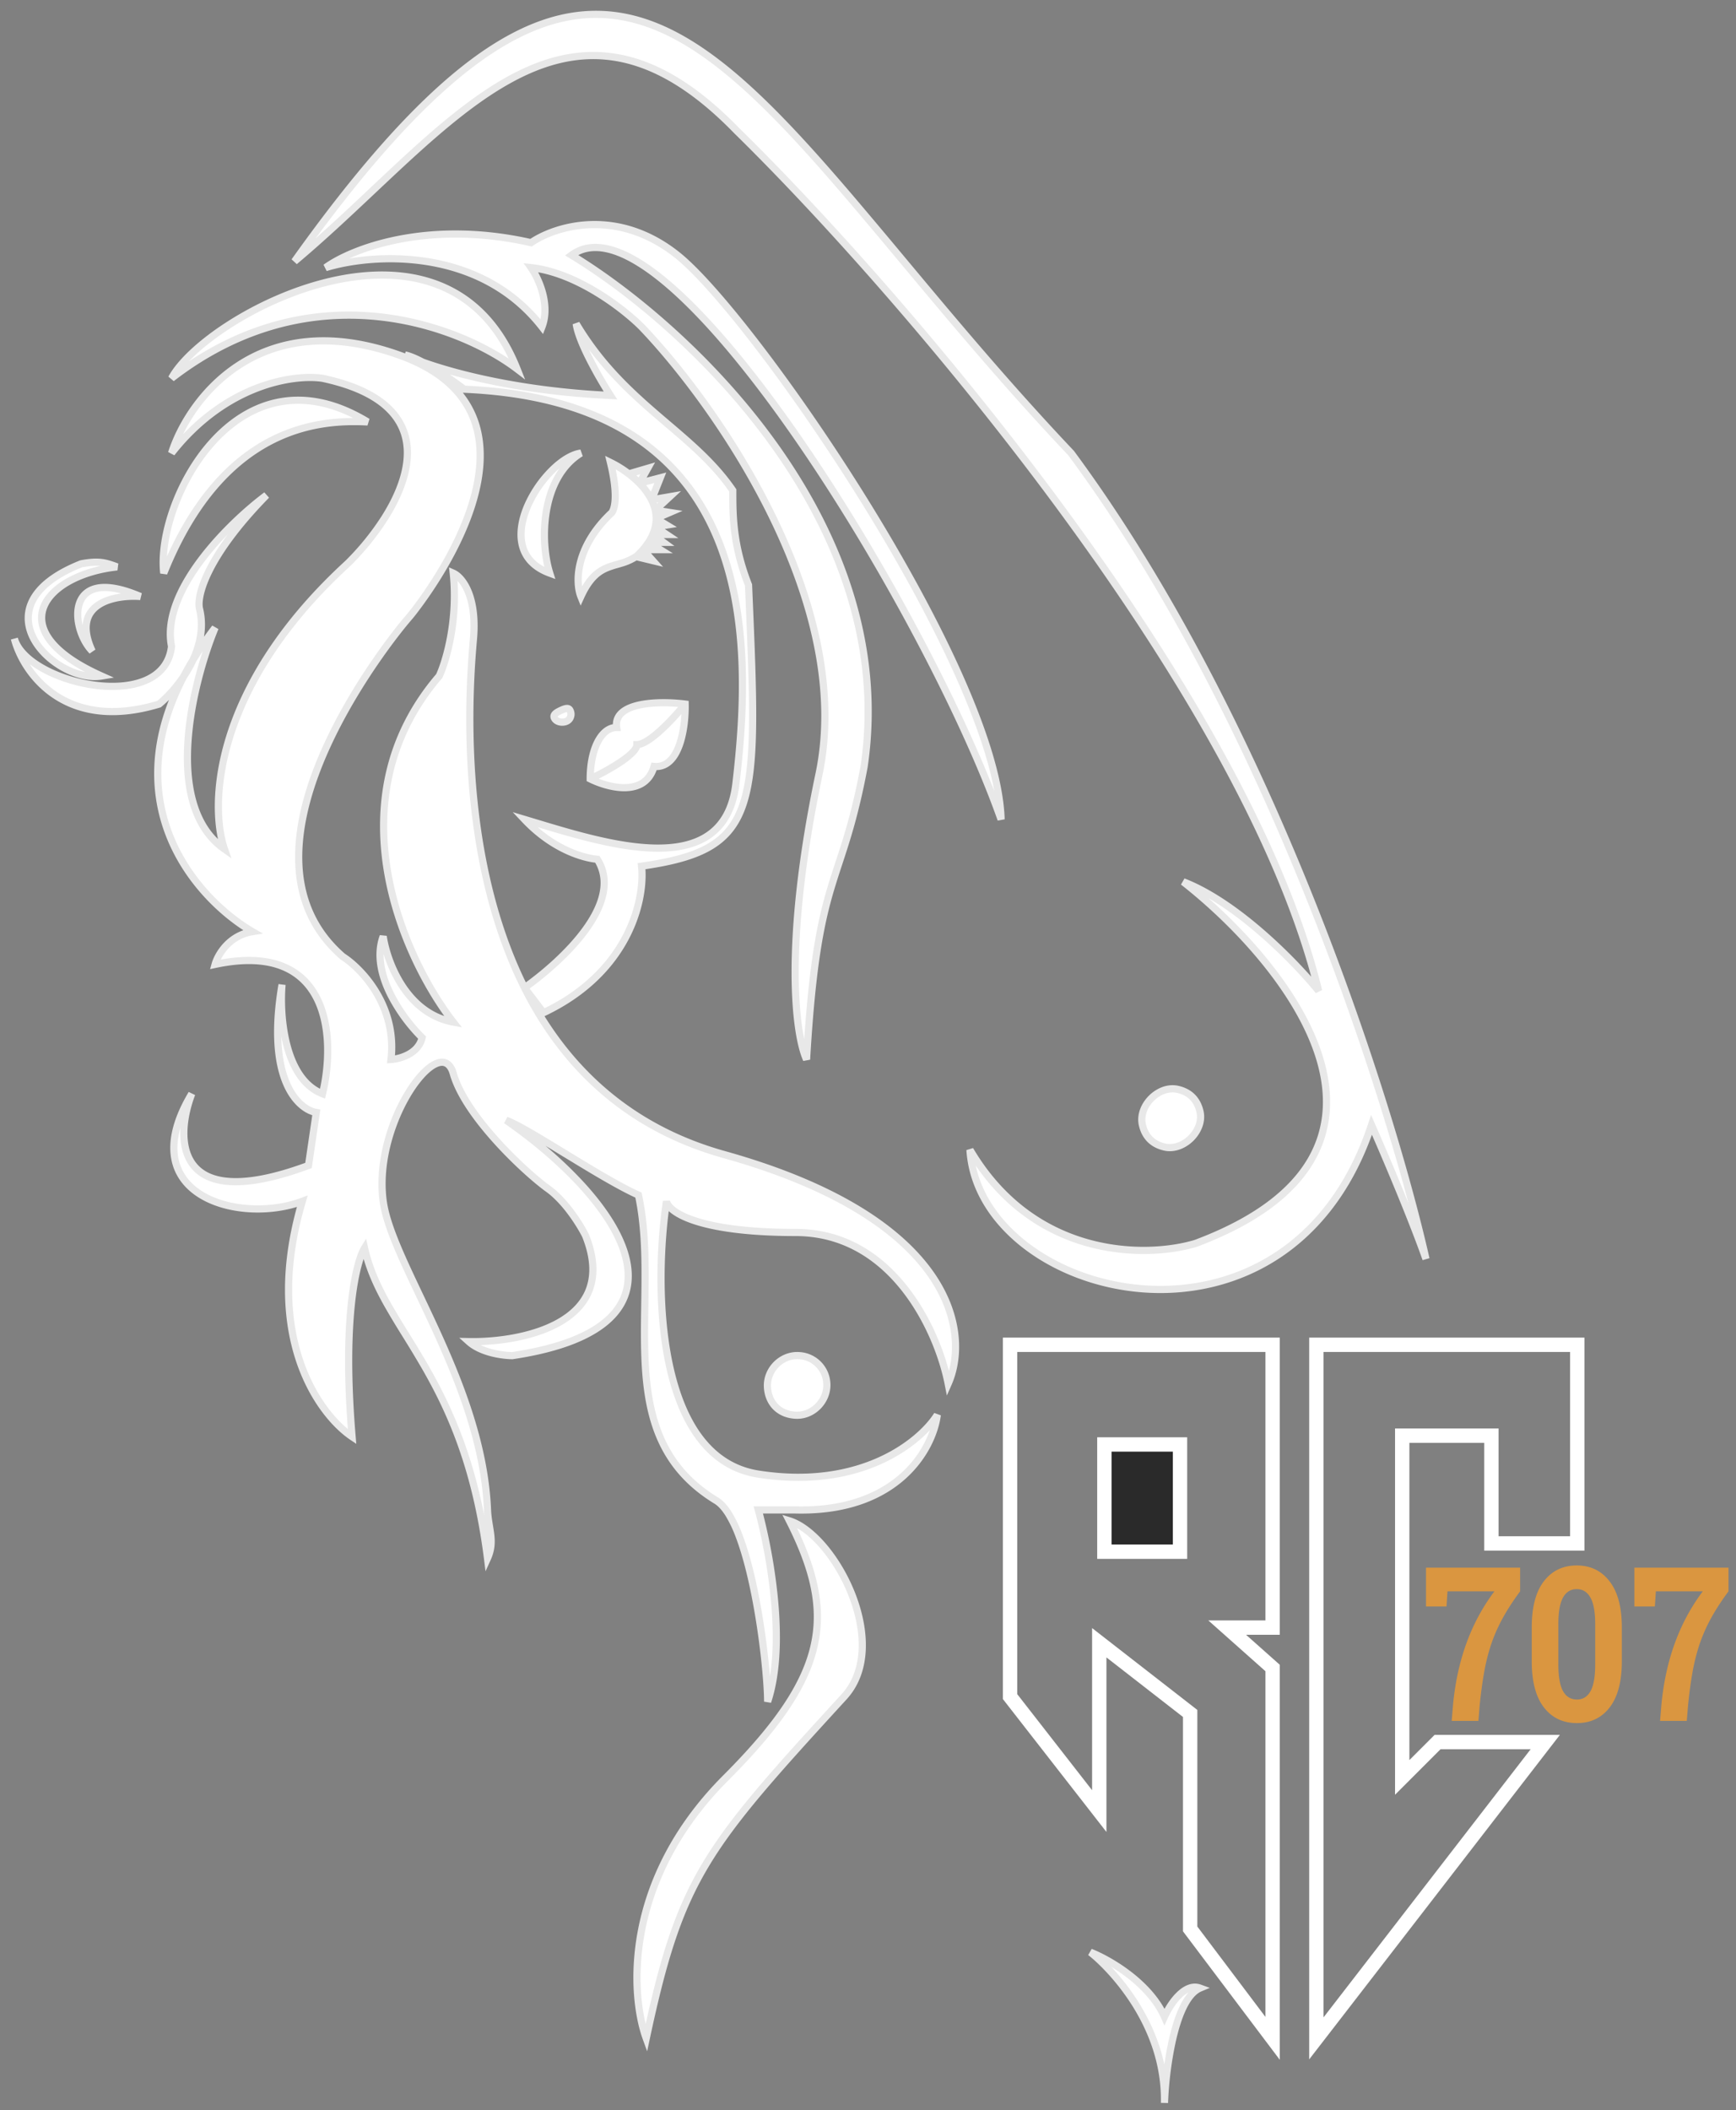 <svg width="121" height="147" fill="none" xmlns="http://www.w3.org/2000/svg"><rect width="100%" height="100%" fill="#808080" stroke="none"/><path d="M74.659 31.566c13.885 18.786 22.238 45.137 24.733 56.14-1.04-2.954-2.965-7.456-3.796-9.338-5.858 17.7-27.338 12.162-27.989 1.737 4.513 7.645 12.367 7.529 15.73 6.515 16.923-6.341 6.473-19.437-.868-25.192 3.819 1.477 7.883 5.683 9.438 7.601-5.033-20.675-29.036-48.647-40.572-59.94-12.15-12.488-20.177.217-30.808 9.121C44.609-15.56 51.01 6.591 74.659 31.566z" fill="#fff"/><path d="M66.089 96.393c-.687-3.51-3.775-10.533-10.631-10.533s-8.86-1.448-9.004-2.171c-.868 5.863-.803 17.873 6.4 19.002 7.203 1.13 11.318-2.28 12.475-4.126-.289 2.28-2.668 6.798-9.871 6.624h-2.604c.65 2.353 2.061 9.121.65 13.356 0-2.606-1.149-12.531-3.579-14.008-7.594-4.615-3.804-13.682-5.424-21.283-2.604-1.158-7.702-4.67-9.22-5.212 7.81 5.43 14.21 14.334.433 16.397-.65 0-2.17-.196-3.038-.978 3.725.073 10.567-1.303 8.137-7.384-.362-.724-1.389-2.388-2.604-3.257-1.519-1.086-5.75-4.995-6.617-8.036-.868-3.04-5.641 3.367-4.882 8.904.608 4.43 6.9 12.644 7.268 21.501.055 1.313.543 2.172 0 3.366-1.627-12.813-7.268-15.789-8.57-21.609-.578.941-1.562 4.887-.868 13.139-2.314-1.556-6.248-7.014-3.471-16.396-4.34 1.628-11.955-.37-7.702-7.493-1.193 3.113-1.237 8.47 8.136 4.995l.542-3.692c-1.265-.217-3.514-2.302-2.386-8.904-.181 2.1.13 6.558 2.82 7.601.904-3.728.673-10.75-7.485-9.013.18-.651.955-2.02 2.604-2.28-3.874-2.262-9.547-8.707-4.79-17.79a9.317 9.317 0 01-1.72 1.936C4.494 51.047 1.616 46.841 1 44.49c.868 3.149 10.414 5.32 10.957.542-.782-3.909 4.086-8.65 6.617-10.533-4.253 4.344-4.882 7.095-4.665 7.927.303 1.25.04 2.477-.457 3.547.445-.732.957-1.48 1.542-2.244-1.591 3.873-3.688 12.38.651 15.42-1.049-3.04-.803-11.272 8.57-19.872 3.508-3.438 8.071-10.837-1.736-12.922-1.916-.29-6.704.348-10.522 5.212 1.193-3.728 6.031-10.315 15.838-6.84 12.258 4.343.868 18.134.65 18.35-.216.218-13.45 15.855-4.555 23.564 1.301.833 3.796 3.432 3.363 7.167.614-.036 1.909-.39 2.17-1.52-1.303-1.267-3.667-4.452-2.713-7.058.253 1.737 1.584 5.364 4.882 5.972-3.435-4.416-8.44-15.42-.977-24.106.47-1.014 1.324-3.866.977-7.167.578.253 1.67 1.52 1.41 4.56l-.007.078c-.227 2.646-1.256 14.637 3.564 24.246 2.358-1.665 7.068-5.825 5.072-8.952-.92-.073-3.075-.66-5.072-2.775 5.447 1.628 13.909 4.532 14.735-2.496 1.194-10.147 1.538-26.606-18.943-27.475-.627-.481-1.834-1.332-2.895-1.888a13.676 13.676 0 01-1.227-.5c.344.078.772.262 1.227.5 2.37.855 6.966 2.038 13.092 2.323-.723-1.122-2.213-3.692-2.386-4.995 3.363 5.646 8.092 7.483 10.913 11.61 0 1.737 0 3.794 1.098 6.588.659 15.594.878 18.396-7.455 19.59.244 2.208-.781 7.34-6.834 10.207l-1.325-1.737c2.595 5.173 6.885 9.656 13.908 11.619C66.63 84.948 67.616 92.955 66.09 96.393z" fill="#fff"/><path d="M25.625 29.395c-3.001-.145-9.98 0-14.21 10.533-.58-4.995 5.098-16.071 14.21-10.533zM6.424 45.357c-1.519-1.556-1.953-6.08 3.363-3.8-1.772-.133-4.925.441-3.363 3.8z" fill="#fff"/><path d="M5.665 39.276c-7.464 2.954-1.844 8.361 1.41 7.818-7.203-3.218-3.905-7.058 1.085-7.6-.868-.326-1.302-.435-2.495-.218zM36.04 25.703c-3.906-2.968-14.19-6.993-24.083.651 2.386-4.452 19.049-13.334 24.082-.651z" fill="#fff"/><path d="M37.775 22.77c-4.414-5.646-11.892-5.103-15.079-4.125 1.736-1.267 7.03-3.388 14.32-1.738 1.627-1.122 5.945-2.519 10.197.869 5.316 4.235 22.239 28.776 22.564 39.309-5.192-14.66-23.345-44.174-29.94-39.31 7.846 4.743 22.91 18.504 20.394 35.618-1.628 8.687-3.255 7.275-4.014 20.414-.76-1.629-1.649-7.883.868-19.871 2.517-11.989-7.196-25.772-12.367-31.165-1.23-1.23-4.491-3.779-7.702-4.126.506.724 1.367 2.562.76 4.126zm12.801 101.096c7.116-7.123 7.81-11.293 4.448-17.917 3.146.977 7.18 8.578 3.797 12.27C49.166 128.752 47.43 130.815 45.043 142c-1.12-3.077-1.583-11.011 5.533-18.134z" fill="#fff"/><path d="M40.487 41.557c-.361-.905-.455-3.323 2.061-5.756.253-.153.608-1.084 0-3.583.4.196.848.465 1.28.794l1.317-.386-.578 1.037 1.456-.378-.61 1.537 1.27-.22-1.012.94 1.011.159-.947.409v.03l.728.44-.792.127.792.531h-.966l.746.546h-1.041l.821.51h-1.208l.682.762-1.167-.28c-1.386.913-2.667.213-3.843 2.78zm-2.169-1.629c-.688-2.172-.651-6.624 2.17-8.362-2.496.326-6.683 6.711-2.17 8.362zm1.41 9.555c-.095-.19-.293-.165-.733.054-.313.157-.447.3-.352.49.19.379.895.379 1.085 0a.554.554 0 000-.544zm3.254 1.195c-.26-1.824 3.074-1.846 4.773-1.629.037 1.52-.347 4.517-2.17 4.344-.607 2.171-3.218 1.484-4.447.868 0-2.063.76-3.583 1.844-3.583zm39.119 25.214c-1.33-.31-2.786 1.145-2.475 2.476.193.827.71 1.344 1.538 1.537 1.33.311 2.786-1.144 2.475-2.475-.194-.827-.71-1.344-1.538-1.538zM57.63 96.393c.062 1.198-.975 2.26-2.172 2.197-1.198-.063-1.91-.882-1.967-1.967-.063-1.205.98-2.251 2.184-2.184a2.037 2.037 0 011.954 1.954zM81.164 146.5C81.289 141 77.286 137 76 136c1.276.5 4.094 2.1 5.164 4.5.37-.833 1.386-2.4 2.475-2-1.89.8-2.438 6.333-2.475 8z" fill="#fff"/><path fill-rule="evenodd" clip-rule="evenodd" d="M63.12 17.985c3.456 4.14 7.283 8.724 11.72 13.41l.01.01.01.013C88.775 50.243 97.138 76.63 99.636 87.65l-.48.138c-.942-2.672-2.611-6.623-3.533-8.737-1.499 4.143-3.878 6.975-6.646 8.731-2.9 1.84-6.209 2.49-9.347 2.25-3.137-.242-6.114-1.374-8.352-3.115-2.238-1.741-3.752-4.103-3.92-6.797l.465-.143c4.43 7.503 12.13 7.397 15.434 6.405 4.196-1.573 6.655-3.55 7.9-5.69 1.243-2.136 1.299-4.473.606-6.818-1.393-4.71-5.79-9.383-9.448-12.25l.245-.43c1.949.754 3.946 2.197 5.642 3.68a36.536 36.536 0 013.193 3.167c-2.724-10.057-9.74-21.74-17.537-32.353-8.064-10.978-16.94-20.783-22.698-26.42l-.004-.005c-3.014-3.098-5.748-4.608-8.305-5.022-2.555-.415-4.971.258-7.367 1.605-2.4 1.348-4.761 3.363-7.198 5.61-.707.653-1.422 1.326-2.145 2.007-1.758 1.655-3.566 3.358-5.454 4.939l-.364-.337c6.025-8.45 10.97-13.438 15.38-15.749C37.914 1.158 39.996.67 42.013.761c2.017.09 3.951.757 5.869 1.882 3.825 2.244 7.62 6.332 11.919 11.39a597.977 597.977 0 013.319 3.952zM21.995 16.61c5.443-7.376 9.944-11.758 13.94-13.852 2.145-1.123 4.14-1.585 6.056-1.499 1.917.086 3.773.72 5.638 1.814 3.741 2.195 7.486 6.217 11.79 11.282 1.067 1.255 2.168 2.573 3.31 3.94 3.455 4.14 7.293 8.737 11.738 13.431 12.398 16.78 20.38 39.614 23.705 52.098-.889-2.2-1.83-4.387-2.348-5.558l-.262-.594-.204.616c-1.448 4.376-3.855 7.299-6.65 9.072-2.796 1.775-5.995 2.407-9.04 2.173-3.046-.234-5.928-1.335-8.083-3.01-1.831-1.425-3.128-3.256-3.574-5.32C72.674 88 80.132 87.848 83.41 86.86l.008-.003.008-.002c4.262-1.597 6.84-3.634 8.165-5.911 1.328-2.283 1.374-4.77.652-7.21-1.233-4.172-4.72-8.263-8.011-11.165 1.265.74 2.513 1.695 3.642 2.682 1.676 1.466 3.071 2.987 3.84 3.936l.437-.217c-2.529-10.388-9.813-22.583-17.89-33.577-8.078-11-16.97-20.825-22.748-26.48-3.06-3.145-5.884-4.729-8.581-5.166-2.7-.438-5.233.28-7.692 1.663-2.455 1.38-4.853 3.43-7.292 5.679-.715.66-1.434 1.337-2.16 2.02a177.86 177.86 0 01-3.792 3.502zm25.062 1.36c-4.144-3.301-8.337-1.935-9.9-.858l-.09.062-.106-.024c-5.72-1.295-10.184-.242-12.625.859a17.3 17.3 0 015.479-.033c2.739.435 5.635 1.642 7.855 4.268.123-.591.058-1.213-.098-1.787a5.69 5.69 0 00-.761-1.67l-.316-.451.548.06c1.657.178 3.311.922 4.697 1.766 1.388.845 2.526 1.802 3.155 2.431l.003.004c2.601 2.713 6.338 7.527 9.11 13.172 2.771 5.64 4.596 12.144 3.322 18.217-1.256 5.98-1.66 10.523-1.658 13.769.002 2.07.17 3.604.383 4.641.381-5.617.944-8.315 1.604-10.538.185-.625.377-1.21.574-1.809.557-1.694 1.153-3.505 1.751-6.699 1.244-8.469-1.859-16.121-6.267-22.26-4.41-6.141-10.111-10.745-14.01-13.101l-.32-.193.3-.222c.909-.67 2.004-.733 3.194-.346 1.182.385 2.482 1.22 3.848 2.385 2.735 2.332 5.799 6.044 8.81 10.351 5.523 7.905 10.901 17.87 13.763 25.14-.413-2.268-1.363-4.98-2.669-7.909-1.71-3.834-4.015-8.012-6.48-11.996-2.463-3.984-5.082-7.771-7.416-10.825-2.34-3.06-4.377-5.366-5.68-6.404zm-10.092-1.33c1.757-1.154 6.12-2.473 10.404.94 1.355 1.08 3.426 3.43 5.765 6.492 2.344 3.067 4.973 6.868 7.445 10.865 2.472 3.997 4.79 8.194 6.511 12.056 1.718 3.854 2.854 7.4 2.937 10.084l-.486.091c-2.586-7.304-8.41-18.327-14.413-26.916-3.001-4.295-6.037-7.966-8.723-10.258-1.345-1.146-2.586-1.934-3.679-2.29-.932-.302-1.738-.287-2.416.069 3.933 2.443 9.486 7 13.813 13.026 4.455 6.205 7.626 13.988 6.355 22.63l-.001.01c-.606 3.232-1.215 5.084-1.774 6.785a62.744 62.744 0 00-.565 1.778c-.698 2.35-1.292 5.262-1.671 11.82l-.477.09c-.403-.865-.815-2.88-.818-6.156-.002-3.286.407-7.864 1.668-13.872 1.242-5.915-.53-12.297-3.28-17.894-2.747-5.59-6.45-10.363-9.02-13.044-.602-.602-1.708-1.533-3.06-2.356-1.205-.733-2.589-1.37-3.973-1.622.2.37.406.84.547 1.36.21.774.284 1.684-.046 2.534l-.159.41-.27-.347c-2.16-2.762-5.069-4.014-7.843-4.454-2.778-.442-5.405-.066-6.966.413l-.221-.441c1.788-1.306 7.114-3.425 14.416-1.803zm-23.799 8.536c.735-.766 1.76-1.591 2.987-2.374 1.956-1.248 4.394-2.367 6.91-2.956s5.091-.642 7.336.215c2.034.777 3.82 2.31 5.056 4.922-4.193-2.773-13.277-5.817-22.288.193zm17.412-5.582c2.378.909 4.412 2.787 5.694 6.017l.331.834-.715-.543c-3.851-2.927-14.006-6.9-23.778.65l-.374-.316c.628-1.17 2.16-2.588 4.148-3.856 1.997-1.273 4.486-2.417 7.064-3.02 2.577-.603 5.26-.67 7.63.234zm9.336 2.993l.462-.161c1.66 2.787 3.659 4.637 5.609 6.313.231.2.463.396.693.592 1.7 1.448 3.34 2.844 4.603 4.692l.044.063v.078c0 1.73 0 3.748 1.08 6.497l.016.039.002.042.023.556c.154 3.636.278 6.565.262 8.927-.017 2.48-.188 4.36-.653 5.799-.468 1.45-1.238 2.453-2.437 3.161-1.14.674-2.655 1.074-4.63 1.37.155 2.407-1.041 7.4-6.997 10.22l-.037.017c2.63 4.214 6.603 7.727 12.58 9.398 8.113 2.267 12.462 5.422 14.583 8.484 2.124 3.066 2 6.02 1.2 7.82l-.321.725-.153-.778c-.337-1.725-1.267-4.32-2.953-6.477-1.682-2.152-4.102-3.854-7.432-3.854-3.443 0-5.687-.363-7.097-.827-.705-.231-1.21-.491-1.554-.75a2.49 2.49 0 01-.195-.162c-.366 2.898-.483 6.979.26 10.543.804 3.855 2.584 6.992 6.02 7.53 7.106 1.114 11.122-2.251 12.226-4.012l.46.165c-.152 1.195-.846 2.95-2.424 4.385-1.583 1.44-4.043 2.544-7.7 2.457H53.18a39.63 39.63 0 011.021 5.697c.259 2.525.263 5.319-.459 7.488l-.487-.079c0-1.283-.285-4.399-.874-7.379-.294-1.489-.663-2.934-1.105-4.094a8.531 8.531 0 00-.71-1.482c-.255-.402-.513-.683-.77-.839-3.9-2.37-4.867-5.892-5.073-9.722-.073-1.356-.051-2.763-.03-4.175.01-.573.018-1.147.02-1.718.01-1.943-.055-3.87-.43-5.706-1.317-.603-3.197-1.744-4.93-2.8l-.15-.09a298.23 298.23 0 00-1.18-.717 28.467 28.467 0 012.742 2.613c1.495 1.644 2.627 3.365 3.069 5.001.446 1.652.19 3.226-1.1 4.51-1.272 1.266-3.52 2.22-6.983 2.739l-.018.003h-.019c-.345 0-.909-.052-1.5-.204-.588-.151-1.228-.409-1.705-.838l-.498-.449.67.013c1.843.036 4.43-.289 6.245-1.35.903-.528 1.597-1.227 1.93-2.14.33-.909.316-2.066-.272-3.541-.175-.35-.513-.93-.954-1.529-.447-.605-.99-1.215-1.566-1.628-.777-.555-2.227-1.816-3.593-3.32-1.36-1.497-2.669-3.27-3.12-4.85-.098-.346-.237-.501-.36-.562-.12-.06-.29-.062-.53.05-.49.228-1.112.866-1.709 1.812-1.185 1.879-2.164 4.806-1.794 7.502.146 1.069.64 2.384 1.32 3.915.367.825.78 1.695 1.216 2.614.377.793.77 1.623 1.167 2.491 1.697 3.72 3.38 8.024 3.567 12.503.013.315.052.604.097.884l.036.224c.033.202.067.404.09.602.064.556.05 1.119-.245 1.77l-.365.803-.11-.874c-.81-6.368-2.613-10.284-4.376-13.334a82.791 82.791 0 00-1.29-2.134l-.015-.025a63.366 63.366 0 01-1.2-1.994c-.623-1.097-1.152-2.19-1.503-3.392-.213.627-.444 1.637-.601 3.093-.23 2.116-.302 5.15.044 9.263l.043.519-.432-.29c-2.372-1.596-6.248-7.015-3.704-16.215-2.175.664-4.973.511-6.833-.641-1.006-.624-1.748-1.548-1.945-2.797-.196-1.242.153-2.762 1.233-4.572l.448.218c-.29.758-.509 1.649-.533 2.5-.025.852.146 1.64.603 2.224.45.576 1.21.995 2.452 1.054 1.223.06 2.898-.232 5.155-1.056l.488-3.32c-.692-.214-1.5-.868-2.041-2.15-.604-1.432-.88-3.656-.312-6.985l.496.063c-.089 1.03-.056 2.64.326 4.113.357 1.373 1 2.567 2.07 3.115.392-1.819.485-4.268-.394-6.096-.46-.954-1.183-1.737-2.272-2.182-1.095-.448-2.584-.566-4.592-.138l-.403.086.11-.398c.173-.622.837-1.839 2.21-2.312-1.868-1.218-4.006-3.313-5.226-6.14-1.164-2.696-1.486-6.044.039-9.904a7.697 7.697 0 01-.528.482l-.039.032-.048.014c-3.36 1.018-5.808.463-7.5-.68-1.68-1.136-2.583-2.832-2.903-4.056l.483-.13c.19.69.876 1.372 1.883 1.933.995.555 2.256.964 3.51 1.13 1.255.166 2.477.085 3.406-.31.905-.385 1.53-1.064 1.664-2.134-.392-2.055.685-4.278 2.12-6.186 1.452-1.933 3.32-3.605 4.6-4.557l.329.375c-2.113 2.158-3.316 3.911-3.963 5.216-.324.653-.507 1.191-.597 1.61-.09.423-.082.708-.042.863l.001.004c.165.68.17 1.349.067 1.99.184-.259.376-.519.577-.78l.43.247c-.789 1.92-1.702 4.986-1.88 7.942-.162 2.663.276 5.16 1.848 6.687-.78-3.603.116-11.342 8.849-19.357a18.083 18.083 0 002.549-3.13c.757-1.193 1.33-2.47 1.5-3.692.17-1.214-.06-2.365-.9-3.34-.847-.983-2.339-1.817-4.757-2.333-1.838-.274-6.527.337-10.282 5.12l-.434-.23c.61-1.907 2.148-4.539 4.79-6.255 2.655-1.724 6.399-2.506 11.37-.745.12.043.24.087.356.132l.05-.14c.372.084.817.277 1.271.515 2.29.823 6.677 1.957 12.524 2.278a30.786 30.786 0 01-1.154-2.042c-.483-.943-.919-1.947-1.012-2.646zm-8.562 3.502c2.604.731 6.44 1.489 11.185 1.71l.484.022-.263-.408a30.107 30.107 0 01-1.387-2.408 19.775 19.775 0 01-.326-.665c1.45 1.975 3.059 3.442 4.614 4.778.234.201.466.4.696.595 1.685 1.436 3.254 2.772 4.47 4.528 0 1.721.016 3.786 1.1 6.564l.021.505c.154 3.645.278 6.562.262 8.912-.017 2.47-.188 4.287-.628 5.648-.436 1.348-1.133 2.245-2.216 2.885-1.097.648-2.605 1.042-4.681 1.34l-.24.034.026.24c.232 2.096-.728 7.036-6.51 9.867l-1.045-1.37c1.183-.86 2.84-2.26 4.014-3.832 1.233-1.653 2.003-3.602.914-5.309l-.067-.105-.124-.01c-.754-.059-2.45-.495-4.17-1.986 2.538.766 5.58 1.663 8.174 1.709 1.475.026 2.841-.222 3.897-.955 1.065-.74 1.777-1.948 1.99-3.76.598-5.075.992-11.785-1.36-17.343-1.18-2.786-3.05-5.284-5.927-7.138-2.86-1.844-6.7-3.041-11.815-3.269a25.3 25.3 0 00-1.088-.779zm.91 1.272l.078.003c5.088.216 8.86 1.399 11.644 3.193 2.782 1.793 4.591 4.207 5.737 6.913 2.297 5.426 1.922 12.018 1.325 17.09-.2 1.701-.856 2.766-1.78 3.407-.933.649-2.178.891-3.602.866-2.599-.046-5.677-.975-8.274-1.76l-.76-.228-.893-.267.64.678c1.957 2.074 4.072 2.722 5.105 2.84.816 1.4.23 3.052-.955 4.639-1.121 1.503-2.717 2.858-3.875 3.702-4.636-9.494-3.633-21.224-3.408-23.85l.007-.077c.265-3.09-.838-4.495-1.559-4.811l-.394-.173.045.428c.338 3.217-.484 6-.94 7.004-3.77 4.406-4.388 9.398-3.633 13.833.695 4.077 2.55 7.695 4.195 9.988-1.212-.416-2.106-1.288-2.746-2.276-.754-1.166-1.14-2.471-1.262-3.31l-.482-.05c-.512 1.397-.126 2.923.52 4.228a12.107 12.107 0 002.147 2.99c-.135.403-.436.684-.79.876a2.841 2.841 0 01-.821.284c.277-3.681-2.176-6.233-3.491-7.081-2.15-1.871-2.965-4.216-2.972-6.704-.007-2.503.805-5.15 1.91-7.584 1.104-2.431 2.491-4.633 3.618-6.243a42.341 42.341 0 011.423-1.919 26.602 26.602 0 01.602-.735l.002-.002a11.6 11.6 0 00.559-.698c.311-.41.73-.989 1.187-1.69.913-1.4 1.986-3.3 2.667-5.337.68-2.034.977-4.233.3-6.214a6.454 6.454 0 00-1.074-1.953zm-19.24 19.88a8.71 8.71 0 00.651-1.151c.143-.236.294-.473.451-.712-.599 1.831-1.143 4.12-1.278 6.357-.182 3.01.373 6.018 2.655 7.617l.632.443-.252-.729c-1.009-2.926-.813-11.057 8.503-19.606l.006-.005a18.59 18.59 0 002.624-3.221c.778-1.227 1.39-2.573 1.574-3.892.184-1.326-.065-2.63-1.018-3.736-.945-1.098-2.558-1.969-5.039-2.496l-.007-.002h-.007c-1.832-.278-6.075.258-9.754 4.14.775-1.575 2.092-3.342 4.019-4.594 2.514-1.632 6.093-2.406 10.93-.693 3.009 1.067 4.527 2.695 5.15 4.515.627 1.833.362 3.909-.3 5.893-.662 1.981-1.711 3.841-2.612 5.223a28.94 28.94 0 01-1.166 1.661 19.355 19.355 0 01-.477.603l-.036.042-.002.002c-.07.07-.949 1.104-2.082 2.723-1.138 1.624-2.544 3.854-3.664 6.323-1.12 2.465-1.962 5.187-1.955 7.791.007 2.614.87 5.11 3.158 7.092l.014.012.015.01c1.256.803 3.668 3.322 3.25 6.927l-.035.296.297-.017c.337-.02.852-.126 1.322-.38.474-.257.925-.678 1.077-1.334l.031-.137-.1-.098a11.564 11.564 0 01-2.153-2.96c-.431-.869-.717-1.793-.705-2.681a9.294 9.294 0 001.06 2.307c.8 1.237 2.01 2.352 3.747 2.673l.646.119-.403-.519c-1.697-2.181-3.787-5.999-4.526-10.34-.738-4.333-.13-9.175 3.542-13.45l.023-.026.014-.031c.46-.99 1.254-3.624 1.047-6.732.48.527 1.059 1.724.864 4l-.007.083c-.228 2.653-1.263 14.7 3.59 24.373 2.62 5.224 6.961 9.762 14.064 11.748 8.05 2.25 12.276 5.356 14.306 8.287 1.73 2.496 1.877 4.877 1.432 6.54-.454-1.72-1.369-3.941-2.855-5.843-1.747-2.236-4.3-4.046-7.825-4.046-3.414 0-5.6-.36-6.941-.802-.67-.22-1.122-.458-1.41-.674-.292-.221-.39-.4-.408-.495l-.493.013c-.436 2.95-.64 7.45.176 11.364.813 3.899 2.667 7.332 6.433 7.922 6.234.978 10.218-1.397 12.002-3.315a7.338 7.338 0 01-1.999 2.989c-1.479 1.345-3.81 2.412-7.354 2.327h-2.938l.087.317c.322 1.165.835 3.431 1.09 5.931.192 1.871.238 3.854-.037 5.599a53.315 53.315 0 00-.794-5.717c-.297-1.502-.672-2.978-1.129-4.175a8.96 8.96 0 00-.755-1.571c-.274-.434-.583-.787-.933-.999-3.694-2.245-4.63-5.564-4.833-9.322-.072-1.337-.05-2.718-.029-4.121.01-.578.018-1.159.02-1.743.01-1.995-.057-4.008-.468-5.936l-.026-.124-.116-.052c-1.284-.571-3.193-1.728-4.99-2.822l-.15-.092c-.84-.512-1.649-1.004-2.342-1.406-.73-.422-1.352-.755-1.757-.9l-.227.441c1.941 1.35 3.79 2.912 5.258 4.526 1.472 1.617 2.544 3.269 2.956 4.795.408 1.51.17 2.89-.97 4.025-1.158 1.151-3.271 2.082-6.685 2.596A5.936 5.936 0 0134.339 94a4.634 4.634 0 01-.835-.297c1.788-.063 4.015-.44 5.675-1.411.97-.568 1.763-1.347 2.146-2.4.384-1.056.344-2.347-.28-3.908l-.004-.01-.005-.01a11.78 11.78 0 00-1.004-1.61c-.461-.626-1.04-1.282-1.677-1.739-.743-.53-2.167-1.766-3.514-3.249-1.352-1.489-2.592-3.19-3.009-4.651-.118-.414-.318-.724-.62-.873-.304-.151-.643-.103-.961.044-.625.291-1.312 1.031-1.922 2-1.229 1.948-2.256 4.993-1.867 7.835.157 1.147.678 2.519 1.36 4.051.365.822.785 1.707 1.226 2.636.378.796.77 1.625 1.158 2.474 1.693 3.71 3.34 7.939 3.522 12.316.006.141.017.276.03.406-.937-4.781-2.468-8.003-3.97-10.602-.44-.762-.878-1.47-1.296-2.145l-.016-.027a62.926 62.926 0 01-1.19-1.978c-.732-1.287-1.316-2.54-1.634-3.961l-.134-.601-.323.524c-.32.521-.714 1.79-.947 3.932-.223 2.057-.298 4.946-.001 8.806-2.246-1.85-5.515-7.089-2.938-15.793l.142-.482-.47.176c-2.112.793-5.017.695-6.853-.442-.908-.563-1.545-1.372-1.715-2.45-.09-.576-.05-1.241.163-2l-.01.21c-.026.917.155 1.836.71 2.546.56.717 1.472 1.181 2.822 1.246 1.342.064 3.133-.264 5.492-1.139l.139-.051.6-4.08-.241-.041c-.53-.091-1.349-.594-1.903-1.909-.32-.756-.549-1.778-.58-3.132.042.215.09.43.145.643.398 1.531 1.179 3.008 2.639 3.574l.266.103.067-.277c.458-1.887.64-4.643-.362-6.723-.505-1.05-1.313-1.93-2.533-2.43-1.126-.46-2.581-.586-4.437-.252.312-.639 1.017-1.506 2.247-1.7l.692-.11-.605-.353c-1.9-1.11-4.245-3.25-5.528-6.22-1.277-2.957-1.51-6.756.827-11.226zm.21-1.387c.476-1.032.718-2.195.435-3.368-.068-.26-.062-.631.037-1.092.1-.467.3-1.045.638-1.727.347-.7.843-1.516 1.534-2.439a20.98 20.98 0 00-1.653 1.927c-1.427 1.898-2.39 3.984-2.021 5.827l.007.039-.004.039c-.147 1.297-.915 2.126-1.97 2.575-1.04.443-2.36.518-3.667.345-1.31-.173-2.633-.6-3.688-1.188a6.958 6.958 0 01-.807-.523 6.712 6.712 0 001.869 1.924c1.542 1.043 3.816 1.592 7.026.631a9.122 9.122 0 001.624-1.839c.196-.373.409-.75.64-1.13zm-1.596-7.087c2.073-4.616 4.709-7.061 7.232-8.333 2.168-1.092 4.233-1.309 5.748-1.314-1.883-.945-3.587-1.154-5.09-.873-1.74.326-3.24 1.312-4.457 2.634-1.216 1.322-2.14 2.971-2.725 4.6-.415 1.158-.654 2.295-.708 3.286zm7.797-11.01c1.875-.352 4 .013 6.322 1.424l-.142.463c-1.485-.071-3.929-.07-6.52 1.236-2.586 1.303-5.35 3.921-7.447 9.141l-.48-.065c-.15-1.298.106-2.967.708-4.645.602-1.68 1.559-3.39 2.828-4.769 1.27-1.38 2.86-2.436 4.731-2.786zM38.285 32.6c.686-.684 1.465-1.19 2.17-1.282l.163.46c-1.325.817-2.015 2.284-2.285 3.848-.269 1.563-.108 3.178.223 4.225l.153.485-.477-.174c-1.198-.439-1.848-1.208-2.073-2.133-.22-.908-.023-1.93.386-2.879a8.4 8.4 0 011.74-2.55zm-.345 6.889a10.376 10.376 0 01-.1-3.948c.18-1.037.54-2.07 1.16-2.921a6.889 6.889 0 00-.363.334 7.899 7.899 0 00-1.633 2.394c-.386.895-.545 1.8-.36 2.563.153.627.545 1.186 1.296 1.578zm4.24-7.732l.478.236c.382.187.806.438 1.219.743l1.783-.522-.59 1.06 1.368-.356-.628 1.581 1.66-.287-1.252 1.161 1.355.215-1.322.57.925.56-.84.134.947.635h-1.02l.746.546h-.931l.821.51h-1.525l.843.942-1.843-.442a4.23 4.23 0 01-.99.43l-.314.092a6.357 6.357 0 00-.646.211c-.573.233-1.144.65-1.71 1.884l-.242.53-.217-.542c-.403-1.008-.463-3.532 2.12-6.027l.02-.02.024-.014c.005-.005.044-.04.09-.153.047-.118.092-.3.113-.565.041-.53-.017-1.359-.317-2.593l-.126-.519zm3.617 3.325l.097-.09-.123.021.026.07zm-.427-.83a5 5 0 00-.34-.452l.58-.15-.24.601zm-.863-.996a6.876 6.876 0 00-.154-.138l.276-.081-.122.219zm.978 2.854a2.44 2.44 0 00-.059-.516 2.893 2.893 0 00-.237-.661 4.391 4.391 0 00-.801-1.096 6.562 6.562 0 00-.713-.627 7.677 7.677 0 00-.762-.512c.204.982.247 1.7.207 2.21-.023.3-.076.535-.148.712a.826.826 0 01-.266.376c-1.966 1.908-2.26 3.777-2.133 4.847.52-.893 1.074-1.29 1.662-1.53.238-.096.487-.168.724-.237l.277-.081a3.59 3.59 0 00.999-.458 5.87 5.87 0 00.39-.408c.143-.163.264-.325.367-.483.113-.173.204-.342.275-.508a2.468 2.468 0 00.218-1v-.029zM5.734 39.517C3.91 40.243 2.932 41.1 2.5 41.935c-.427.827-.338 1.675.07 2.444.412.776 1.147 1.461 1.981 1.92.45.246.92.422 1.372.513-1.239-.66-2.094-1.347-2.619-2.035-.67-.879-.803-1.768-.494-2.576.304-.791 1.015-1.461 1.942-1.963a8.6 8.6 0 012.246-.81c-.325-.034-.698-.012-1.265.09zm1.328-.585c.4.044.75.163 1.186.326l-.061.483c-1.221.133-2.33.467-3.196.935-.87.471-1.468 1.064-1.713 1.703-.238.622-.157 1.33.425 2.094.59.774 1.691 1.596 3.474 2.392l.757.339-.818.136c-.886.148-1.905-.11-2.804-.605-.902-.495-1.716-1.244-2.182-2.122-.47-.884-.59-1.908-.073-2.908.51-.99 1.621-1.913 3.516-2.662l.023-.01.024-.004c.608-.11 1.042-.142 1.442-.097zm-1.303 4.62a2.41 2.41 0 01.037-.274c.119-.6.468-1.036.92-1.34.494-.33 1.117-.51 1.73-.593-.675-.18-1.198-.205-1.595-.13-.591.11-.918.446-1.073.885-.145.413-.141.93-.019 1.452zm1-2.83c.754-.14 1.778.025 3.127.604l-.118.479c-.866-.065-2.029.049-2.773.549-.363.243-.62.573-.708 1.021-.09.455-.013 1.065.364 1.876l-.406.28c-.414-.425-.744-1.038-.924-1.678-.18-.638-.22-1.334-.014-1.919.211-.601.678-1.066 1.452-1.211zm37.825 8.13c1.051-.214 2.34-.162 3.203-.052l.213.027.005.215c.019.777-.069 1.94-.401 2.895-.166.478-.4.925-.732 1.243-.295.284-.663.46-1.105.469-.176.495-.462.851-.822 1.09-.4.264-.871.37-1.343.382-.939.024-1.94-.32-2.576-.637l-.138-.07v-.154c0-1.058.194-1.996.543-2.679.3-.587.736-1.023 1.287-1.13.008-.423.196-.763.5-1.02.35-.294.843-.472 1.366-.579zm-1.044.961a.851.851 0 00-.31.829l.04.285h-.288c-.408 0-.801.284-1.106.882-.261.511-.435 1.218-.478 2.048.498-.248 1.11-.582 1.636-.93.334-.219.623-.438.827-.639.102-.1.176-.19.223-.266.048-.079.058-.127.058-.15v-.25h.25c.141 0 .36-.083.65-.27.28-.18.59-.434.903-.723.48-.444.955-.957 1.319-1.381-.789-.067-1.771-.07-2.58.094-.49.1-.888.256-1.144.471zm3.954-.067c-.35.398-.776.85-1.21 1.25a7.44 7.44 0 01-.971.777c-.234.15-.478.275-.712.325a1.004 1.004 0 01-.09.186c-.077.123-.18.244-.3.36a6.131 6.131 0 01-.901.701c-.508.335-1.089.656-1.579.904.551.215 1.23.388 1.858.372.41-.01.782-.102 1.08-.3.295-.194.539-.506.676-.997l.056-.201.208.02c.377.036.672-.089.916-.323.253-.242.453-.607.607-1.047.22-.634.326-1.381.362-2.027zm-7.984-.14c-.064.005-.185.045-.403.154a1.38 1.38 0 00-.17.097.371.371 0 00-.069.06c.038.073.15.143.317.143.17 0 .282-.072.32-.146a.355.355 0 00.044-.16.342.342 0 00-.04-.149zm.244-.446a.48.48 0 01.198.21.85.85 0 01.097.384.85.85 0 01-.097.383c-.153.305-.488.423-.767.423s-.613-.118-.766-.423a.495.495 0 01-.054-.27.485.485 0 01.103-.25c.097-.128.254-.224.415-.304.22-.11.418-.192.587-.206a.502.502 0 01.284.053zm40.67 27.53c-.448.448-.685 1.06-.554 1.62.087.375.245.667.464.886.219.219.51.377.886.465.56.13 1.172-.107 1.62-.555.449-.449.686-1.061.555-1.62-.087-.376-.245-.668-.464-.887-.219-.218-.51-.376-.886-.464-.56-.13-1.172.107-1.62.555zm-.353-.353c.534-.535 1.315-.87 2.087-.689.451.105.832.303 1.126.598.295.295.493.675.598 1.126.18.772-.154 1.553-.688 2.087-.534.534-1.315.869-2.087.689-.451-.106-.832-.303-1.126-.598-.295-.295-.493-.675-.598-1.126-.18-.772.154-1.553.688-2.087zm-26.83 20.298c-.07-1.352 1.094-2.522 2.448-2.447a2.287 2.287 0 012.19 2.191c.07 1.342-1.085 2.53-2.434 2.46-.656-.035-1.196-.279-1.579-.677-.382-.398-.594-.933-.625-1.527zm2.42-1.948c-1.055-.058-1.976.865-1.92 1.922.025.49.198.907.485 1.206.287.298.702.496 1.245.524 1.046.055 1.964-.88 1.909-1.934a1.787 1.787 0 00-1.72-1.718zm-1.128 10.847l.565.175c.851.265 1.73.963 2.513 1.888.786.929 1.494 2.11 1.992 3.376.991 2.515 1.192 5.461-.598 7.414-4.833 5.273-7.661 8.402-9.584 11.606-1.918 3.194-2.941 6.473-4.133 12.058l-.182.851-.297-.817c-1.151-3.159-1.602-11.198 5.59-18.397 3.55-3.553 5.46-6.335 6.087-9.026.623-2.678-.015-5.312-1.685-8.601l-.268-.527zm1.02.92c1.468 3.061 2.04 5.656 1.42 8.322-.66 2.831-2.654 5.696-6.22 9.266-6.41 6.416-6.59 13.481-5.748 16.955 1.112-5.037 2.14-8.184 3.987-11.261 1.955-3.257 4.823-6.426 9.644-11.687 1.594-1.738 1.47-4.438.502-6.892-.48-1.218-1.16-2.351-1.909-3.237-.55-.65-1.125-1.154-1.677-1.466zm20.294 29.742l.244-.43c.659.258 1.703.795 2.72 1.572.89.68 1.773 1.555 2.354 2.604.2-.358.47-.755.788-1.08.454-.464 1.082-.851 1.772-.598l.594.218-.583.247c-.386.164-.74.59-1.05 1.232-.306.633-.548 1.431-.735 2.268a24.615 24.615 0 00-.537 4.276l-.5-.012c.06-2.686-.886-5.013-2.014-6.798-1.13-1.786-2.431-3.015-3.053-3.499zm5.31 7.622c.078-.552.18-1.131.306-1.699.191-.854.443-1.694.772-2.376a4.18 4.18 0 01.597-.936 2.12 2.12 0 00-.521.404c-.41.418-.741.99-.92 1.39l-.228.512-.228-.512c-.51-1.148-1.448-2.117-2.428-2.866-.353-.27-.709-.509-1.049-.716a16.22 16.22 0 011.864 2.409c.774 1.224 1.472 2.707 1.834 4.39z" fill="#E8E8E8"/><path d="M82.247 100.628h-5.271v7.468h5.27v-7.468z" fill="#2A2A2A"/><path fill-rule="evenodd" clip-rule="evenodd" d="M69.902 93.182h19.3v20.703H86.85l2.352 2.09v27.519l-6.748-8.95V119.61l-5.335-4.148v12.16l-7.217-9.257V93.182zm1 1v23.839l5.217 6.692v-11.295l7.335 5.703v15.089l4.748 6.296v-24.082l-3.983-3.539h3.983V94.182h-17.3zm20.35-1h19.183v14.839h-6.983v-7.506h-5.217v22.1l1.756-1.756h8.733l-17.472 22.605V93.182zm1 1v46.354l14.435-18.677h-6.282l-3.17 3.17V99.515h7.217v7.506h4.983V94.182H92.252zm-15.776 5.946h6.27v8.468h-6.27v-8.468zm1 1v6.468h4.27v-6.468h-4.27z" fill="#fff"/><path d="M101.184 119.883l.089-1.084c.289-3.123 1.252-5.77 2.889-7.94h-3.271l-.07 1.056h-1.428v-2.705h6.56v1.649c-.497.67-.912 1.31-1.243 1.921a11.422 11.422 0 00-.797 1.833c-.2.611-.359 1.258-.478 1.942-.119.68-.219 1.427-.3 2.244l-.089 1.084h-1.862zm8.728.154c-.969 0-1.736-.364-2.301-1.092-.566-.733-.848-1.806-.848-3.218v-2.353c0-1.408.28-2.478.841-3.211.566-.738 1.331-1.107 2.296-1.107.96 0 1.723.369 2.288 1.107.57.733.855 1.803.855 3.211v2.353c0 1.412-.283 2.485-.848 3.218-.561.728-1.322 1.092-2.283 1.092zm0-1.642c.417 0 .734-.195.95-.586.217-.391.325-1.017.325-1.877v-2.778c0-.846-.11-1.464-.331-1.855-.221-.396-.54-.594-.956-.594-.421 0-.74.196-.957.587-.217.391-.325 1.012-.325 1.862v2.778c0 .86.108 1.486.325 1.877.221.391.544.586.969.586zm5.796 1.488l.089-1.084c.289-3.123 1.252-5.77 2.888-7.94h-3.271l-.07 1.056h-1.428v-2.705h6.561v1.649c-.498.67-.912 1.31-1.244 1.921a11.512 11.512 0 00-.797 1.833 14.028 14.028 0 00-.478 1.942c-.119.68-.219 1.427-.299 2.244l-.09 1.084h-1.861z" fill="#DA9640"/></svg>